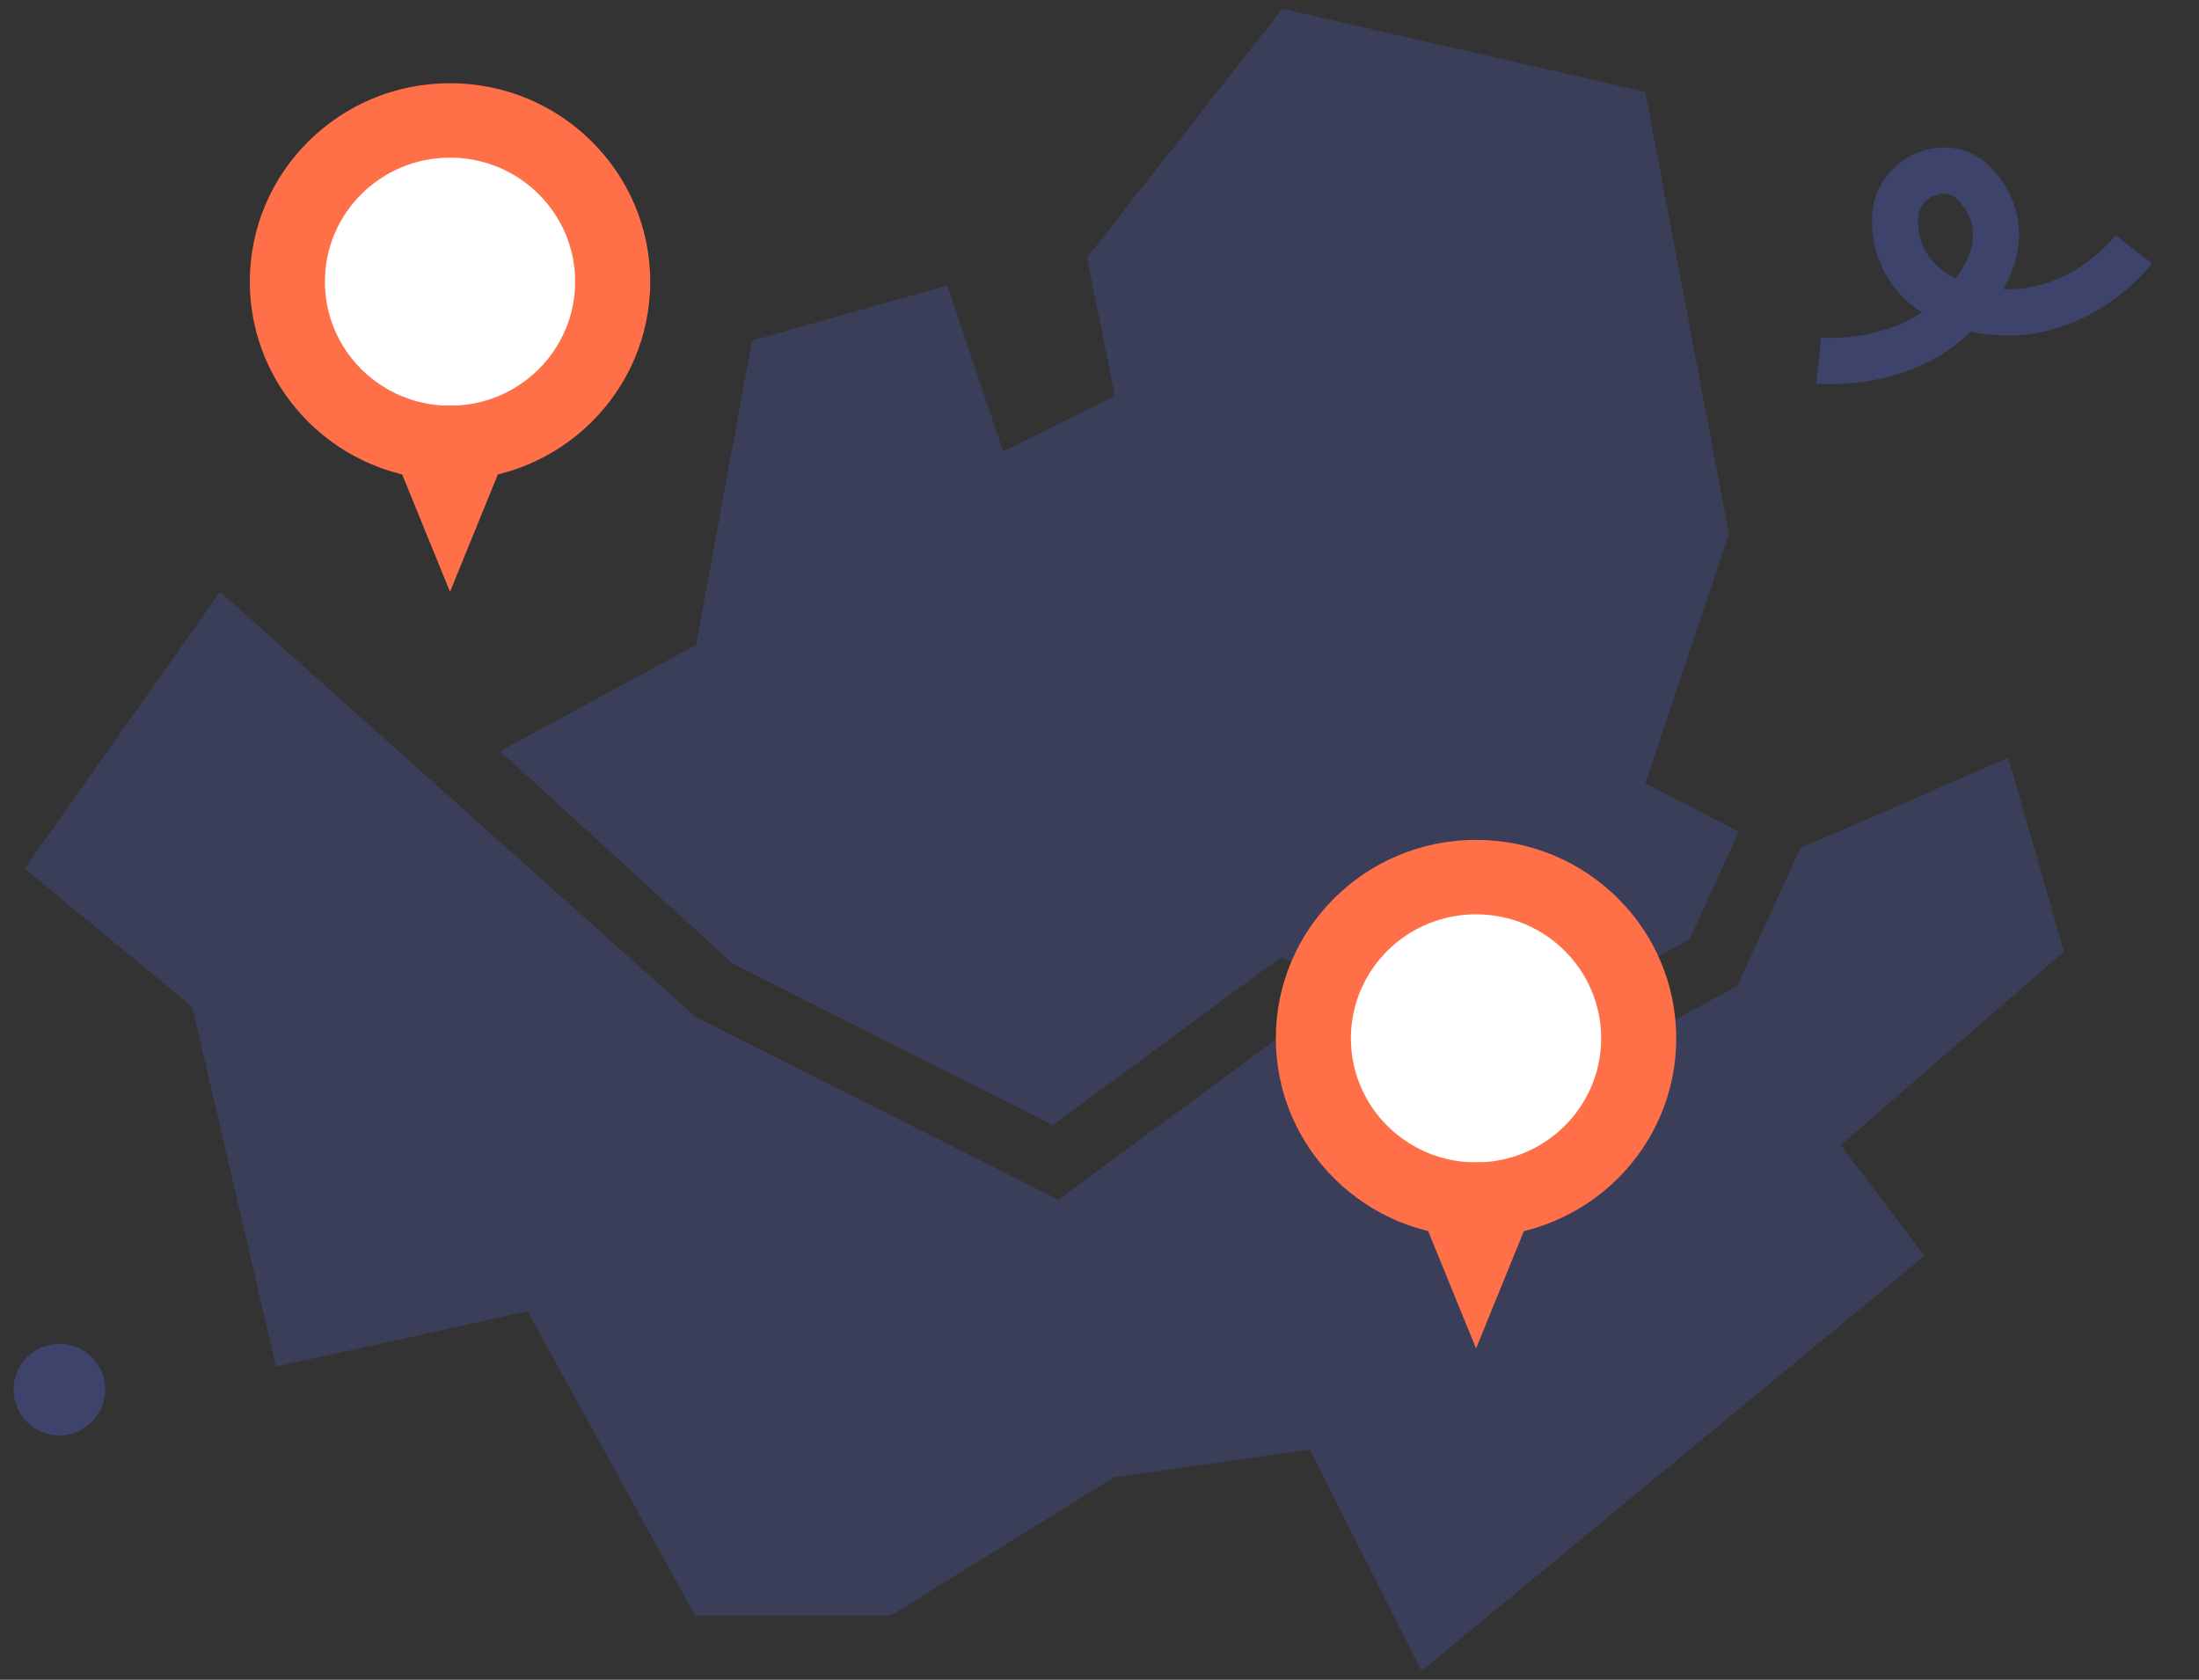 <svg width="144" height="110" viewBox="0 0 144 110" fill="none" xmlns="http://www.w3.org/2000/svg">
<rect x="0" y="0" width="144" height="110" fill="#333333" stroke="none"/>
<g clip-path="url(#clip0_440_2238)">
<path d="M47.98 63.108L68.944 73.683L83.857 62.701L98.439 68.195L110.634 61.522L113.863 54.46L107.737 51.288L113.222 34.988L107.737 6.009L83.973 0.575L71.176 16.876L73.004 25.932L65.692 29.554L62.036 18.687L49.24 22.309L45.584 42.233L32.746 49.188L47.98 63.108Z" fill="#5669EF" fill-opacity="0.2"/>
<path d="M135.167 62.311L131.508 49.626L117.896 55.536L113.769 64.556L98.735 72.779L84.462 67.403L69.301 78.563L45.56 66.593L14.417 38.754L1.611 56.875L12.588 65.935L18.076 89.492L34.542 85.868L45.52 105.801H58.326L72.963 96.74L85.769 94.928L93.087 109.425L126.019 82.244L120.53 74.995L135.167 62.311Z" fill="#5669EF" fill-opacity="0.2"/>
<ellipse cx="29.469" cy="18.446" rx="13.11" ry="12.997" fill="#FF7049"/>
<ellipse cx="29.469" cy="18.446" rx="8.194" ry="8.123" fill="white"/>
<path d="M29.469 38.754L24.502 26.569L34.436 26.569L29.469 38.754Z" fill="#FF7049"/>
<ellipse cx="96.657" cy="67.997" rx="13.11" ry="12.997" fill="#FF7049"/>
<ellipse cx="96.657" cy="67.997" rx="8.194" ry="8.123" fill="white"/>
<path d="M96.657 88.305L91.689 76.12L101.624 76.12L96.657 88.305Z" fill="#FF7049"/>
<path d="M138.127 19.82C136.331 21.055 133.733 22.215 130.508 21.93C129.984 21.884 129.496 21.812 129.043 21.718C125.073 25.673 119.192 25.145 118.941 25.121L119.251 22.107L119.096 23.614L119.246 22.106C119.288 22.11 122.966 22.419 125.854 20.459C125.068 19.952 124.499 19.387 124.093 18.876C122.938 17.418 122.397 15.464 122.645 13.65C122.878 11.938 124.143 10.464 125.865 9.895C127.525 9.346 129.219 9.758 130.397 10.995C131.675 12.337 132.3 13.958 132.203 15.684C132.142 16.76 131.804 17.848 131.192 18.939C135.671 19.107 138.517 15.455 138.546 15.418L140.929 17.255C140.848 17.36 139.862 18.626 138.127 19.82ZM126.313 13.007C125.94 13.264 125.681 13.643 125.626 14.046C125.574 14.425 125.481 15.756 126.452 16.982C126.865 17.503 127.408 17.924 128.076 18.241C129.528 16.252 129.577 14.525 128.218 13.097C127.741 12.595 127.178 12.643 126.79 12.771C126.618 12.828 126.457 12.908 126.313 13.007Z" fill="#5669EF" fill-opacity="0.3"/>
<circle cx="3.889" cy="91" r="3" fill="#5669EF" fill-opacity="0.3"/>
</g>
<defs>
<clipPath id="clip0_440_2238">
<rect width="143.222" height="110" fill="white" transform="translate(0.389)"/>
</clipPath>
</defs>
</svg>
